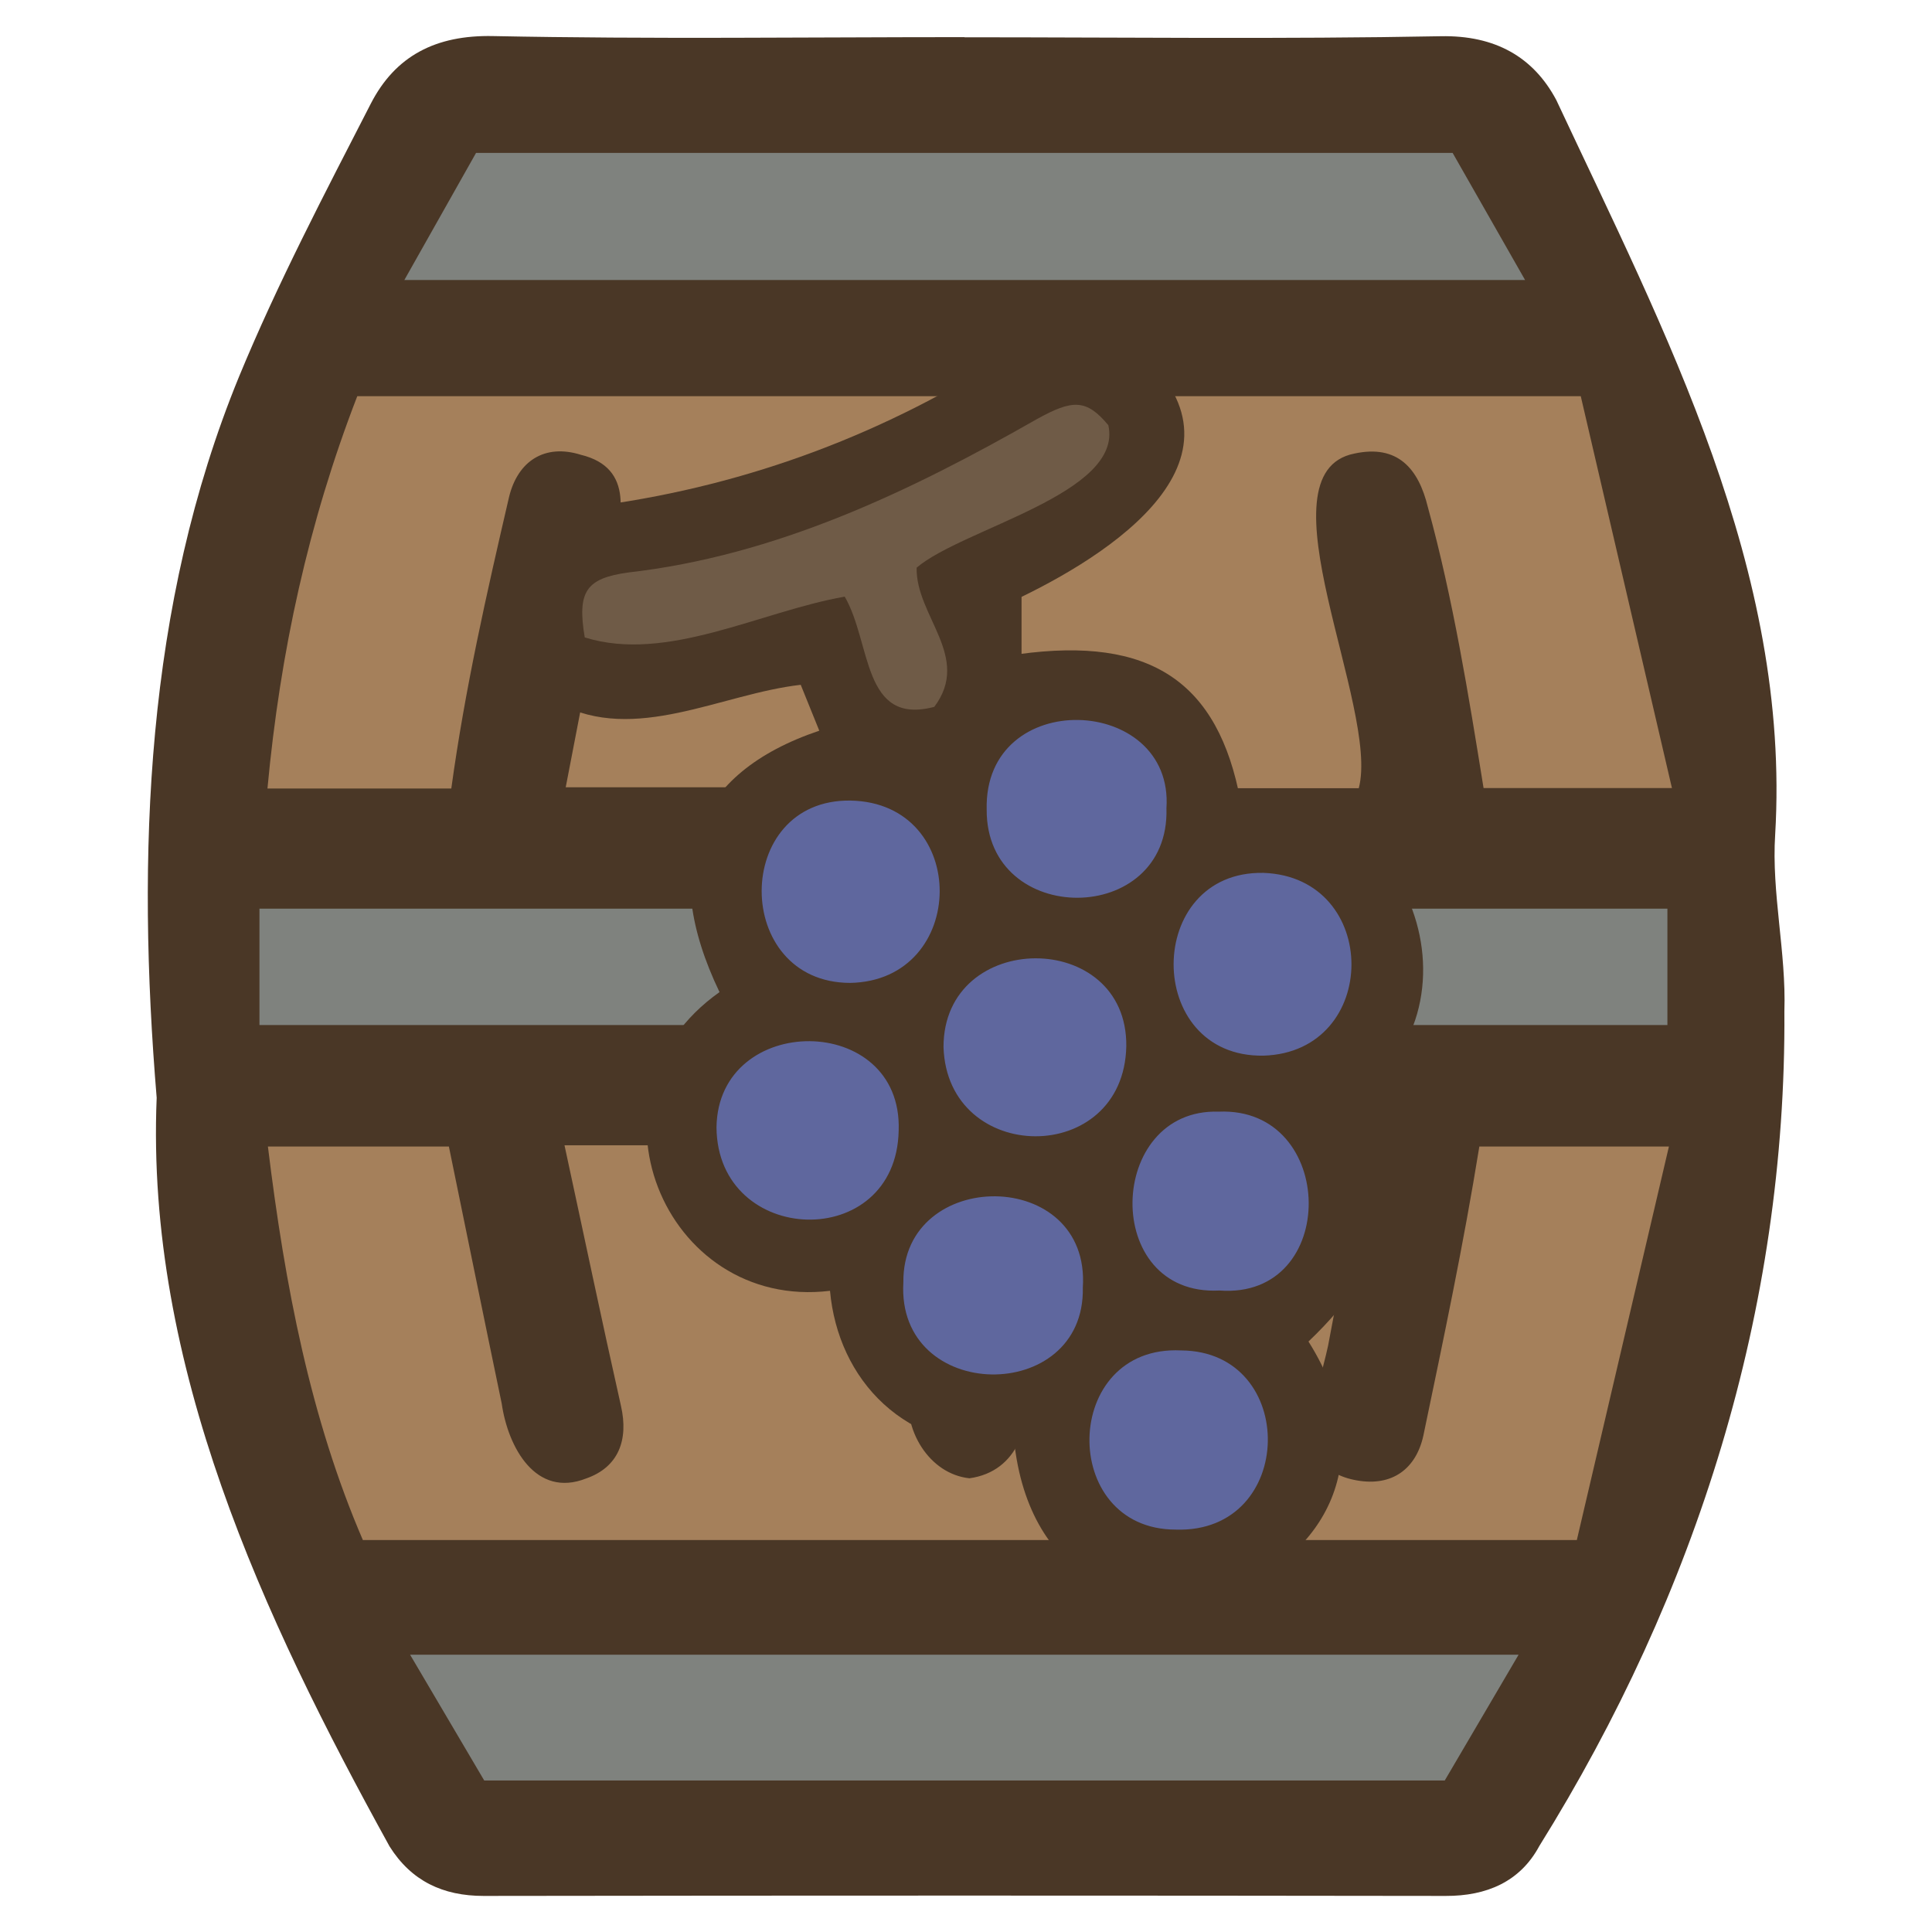 <svg xmlns="http://www.w3.org/2000/svg" viewBox="0 0 128 128"><path d="M63.9 2.47c10.52 0 21.04.13 31.56-.07 3.59-.07 6.13 1.37 7.65 4.23 7.2 15.38 15.54 31.13 14.5 48.66-.25 3.87.74 7.82.61 11.71.13 19.78-5.82 38.58-16.24 55.31-1.27 2.36-3.49 3.31-6.2 3.3-21.25-.03-42.49-.03-63.74 0-2.7 0-4.79-.99-6.23-3.28-8.39-15.21-16.16-31.87-15.43-49.6-1.33-16.03-.76-32.6 5.45-47.76 2.55-6.18 5.67-12.13 8.73-18.09 1.63-3.18 4.31-4.57 8.11-4.49 10.41.21 20.83.07 31.24.07Z" style="fill:#4a3726;stroke-width:0"/><path d="M90.01 52.22H67.68V37.25c.06-2.94.45-7.31-3.61-7.28-2.52-.08-3.88 1.35-3.9 3.84-.15 6.16.22 12.17-.17 18.35H37.48c.99-5.15 1.95-10.1 2.91-15.04.84-2.8 1.68-6.12-1.91-6.99-2.4-.75-4.17.42-4.75 2.78-1.5 6.46-2.92 12.71-3.83 19.33H17.72c.84-9.04 2.72-17.64 5.95-25.99h81.06c1.95 8.37 3.95 16.96 6.04 25.96H98.29c-.99-6.14-2.02-12.54-3.69-18.61-.62-2.56-2-4.17-4.87-3.55-6.49 1.29 1.71 16.88.29 22.18Zm-29.8 23.63c0 5.54-.03 10.83.02 16.12-.46 2.76 1.34 5.69 4 5.97 3.23-.45 4.19-3.63 3.74-6.65.03-5.05.01-10.11.01-15.4h22.47c-.85 4.58-1.63 8.93-2.46 13.26-.65 3.08-2.75 8.11 1.9 8.93 2.36.42 3.93-.78 4.41-2.96 1.34-6.43 2.66-12.65 3.71-19.16h12.56c-2.08 8.9-4.12 17.59-6.1 26.07H24.04c-3.46-8.03-5.16-16.81-6.29-26.07h11.99c1.17 5.7 2.32 11.37 3.5 17.03.42 2.91 2.26 6.28 5.6 4.96 2.12-.74 2.82-2.53 2.3-4.81-1.27-5.64-2.45-11.3-3.74-17.26h22.8Z" style="fill:#a5805b;stroke-width:0"/><path d="M17.19 67.91V60.2h93.28v7.71zm79.05-57.78c1.55 2.71 3.07 5.38 4.8 8.42H26.79c1.69-3 3.22-5.71 4.75-8.42h64.69ZM32.08 117.96c-1.52-2.57-3.07-5.21-4.91-8.33h73.44c-1.76 2.99-3.34 5.69-4.89 8.33z" style="fill:#7f827e;stroke-width:0"/><path d="M67.24 95.83c-7.37.42-11.72-4.47-12.25-10.31-11.02 1.33-16.92-13-7.32-19.79-4.04-8.42-1.75-14.5 6.61-17.32-.4-1-.81-1.99-1.23-3.04-5.28.6-10.98 3.93-16.06 1.22-5.61-3.4-3.66-12.35 2.85-13.11 9.87-1.37 18.96-4.81 27.32-10.23 2.88-1.87 6.26-1.66 8.73.41 7.52 7.24-3.23 13.66-9.46 16.47.36 1.08.72 2.15 1.07 3.21 8.69-1.19 13.21 1.79 14.69 9.74 11.15-1.34 16.8 13.88 7.21 19.96 3.63 6.06 2.87 10.51-2.71 15.84 10.01 15.87-17.08 25.63-19.46 6.96Z" style="fill:#4a3726;stroke-width:0"/><path d="M55.96 39.53c-5.59.98-11.78 4.4-17.22 2.7-.51-3.05.09-3.91 2.87-4.3 9.77-1.11 18.64-5.34 27.08-10.16 2.37-1.31 3.28-1.35 4.74.4 1.01 4.53-9.66 6.84-12.7 9.44-.07 3.2 3.65 5.91 1.17 9.22-4.79 1.27-4.15-4.24-5.94-7.31Z" style="fill:#6f5b47;stroke-width:0"/><path d="M56.32 65.12c-7.81-.02-7.82-12.19.03-12.08 7.95.15 7.81 11.94-.03 12.08m3.22 9.77c-.15 8.12-12.01 7.71-12.07-.2.1-7.64 12.33-7.65 12.07.2m24.17-4.95c-7.96.13-7.92-12.26 0-12.11 7.78.28 7.76 11.87 0 12.11m-9.09-.62c-.17 8-11.86 7.88-12.11.05 0-7.81 12.2-7.85 12.11-.05m3.63 20.15c7.79.04 7.65 12.13-.35 11.87-7.78 0-7.59-12.26.35-11.87m-6.51-4.16c.16 7.79-12.36 7.66-11.89-.35-.08-7.65 12.42-7.67 11.89.35m9.05.19c-7.85.4-7.49-12.09-.05-11.85 7.86-.34 8.03 12.45.05 11.85m-3.51-31.95c.24 7.87-11.95 7.91-11.91.09-.2-8.17 12.42-7.64 11.91-.09" style="fill:#5f679e;stroke-width:0"/></svg>